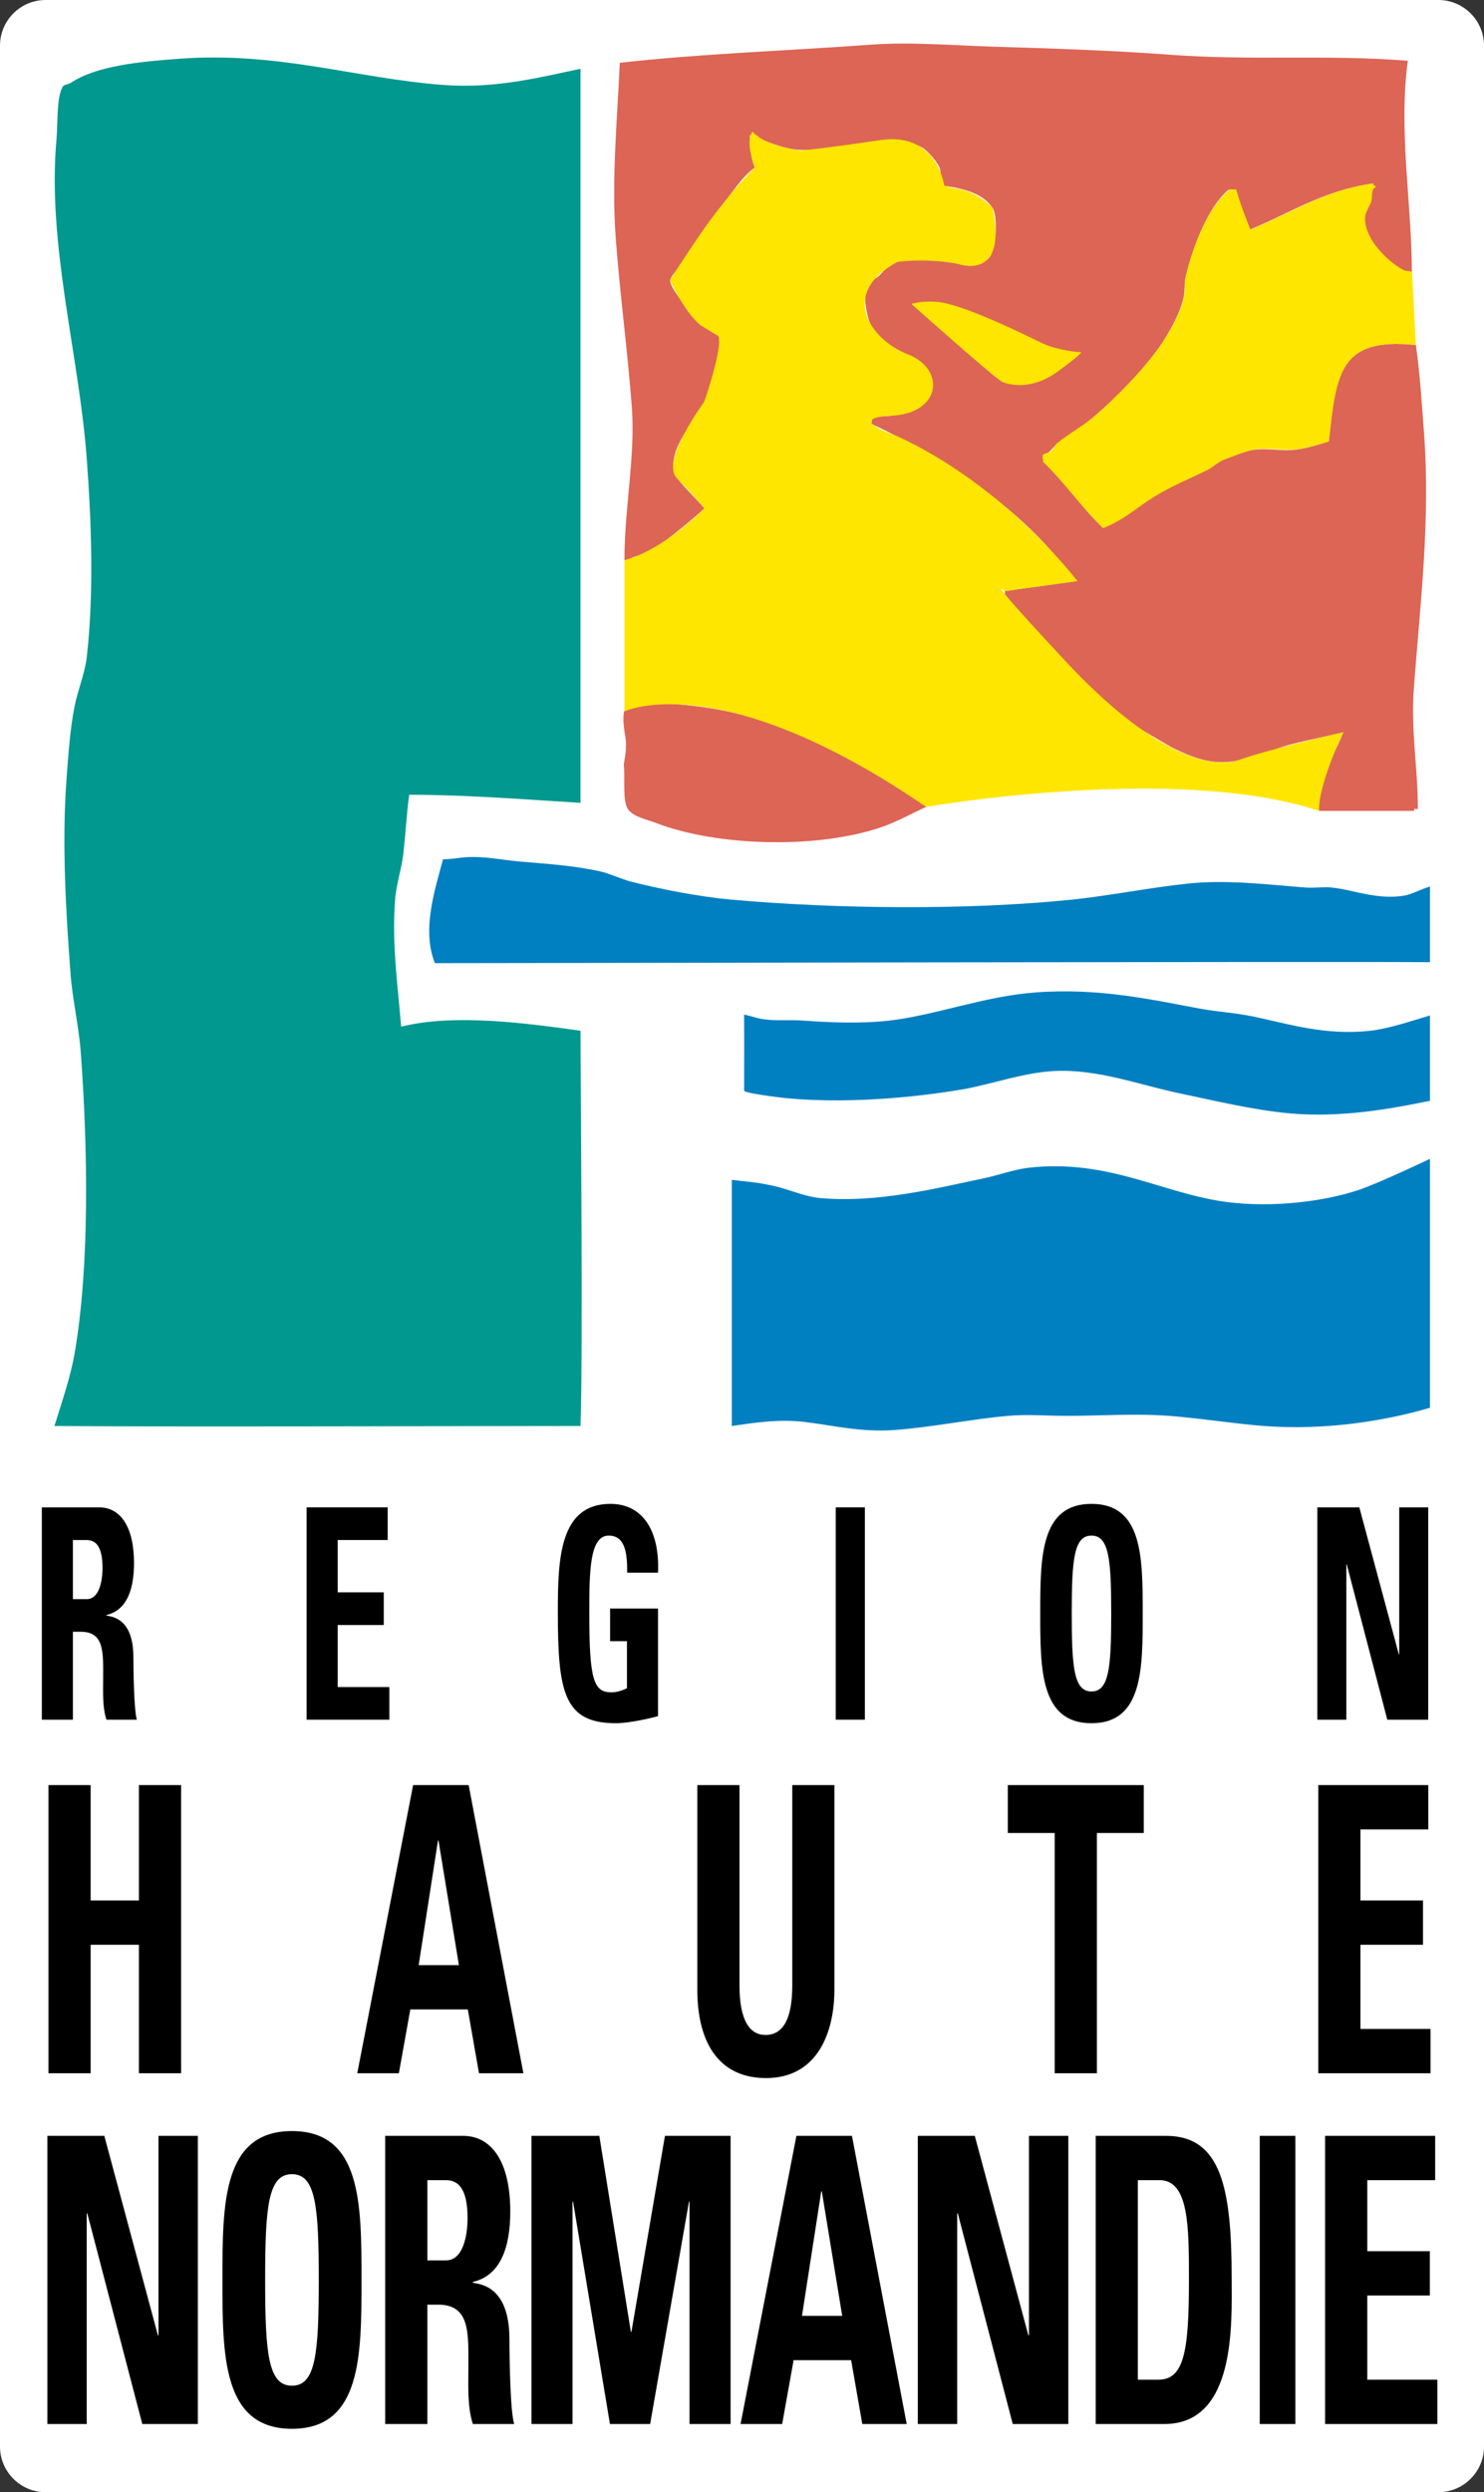 <!-- Generator: Adobe Illustrator 17.1.0, SVG Export Plug-In  -->
<svg version="1.1"
	 xmlns="http://www.w3.org/2000/svg" xmlns:xlink="http://www.w3.org/1999/xlink" xmlns:a="http://ns.adobe.com/AdobeSVGViewerExtensions/3.0/"
	 x="0px" y="0px" width="458.457px" height="769.535px" viewBox="0 0 458.457 769.535" enable-background="new 0 0 458.457 769.535"
	 xml:space="preserve">
<rect x="0" y="0" width="458.457" height="769.535" fill="#333333" stroke="none"/>
<defs>
</defs>
<g>
	<g>
		<path fill-rule="evenodd" clip-rule="evenodd" fill="#FFFFFF" d="M458.457,755.463V14.072C458.457,6.33,452.128,0,444.388,0
			H14.072C6.33,0,0,6.33,0,14.072v741.391c0,7.728,6.33,14.072,14.072,14.072h430.315
			C452.128,769.535,458.457,763.191,458.457,755.463z"/>
	</g>
	<path fill="#007FC1" d="M441.758,357.826c0,6.159,0,58.697,0,76.855c-13.988,4.11-32.273,7.045-51.336,5.629
		c-9.281-0.711-19.791-2.417-29.272-3.122c-10.468-0.796-21.268,0-31.754,0c-5.955,0-12.138-0.542-18.057,0
		c-10.878,0.958-23.311,3.489-34.864,4.357c-10.764,0.802-19.93-1.573-28.023-2.489c-8.275-0.952-15.588,0.314-22.365,1.254
		c0-25.318,0-50.673,0-75.973c5.529,0.606,7.883,0.742,13.029,1.869c4.255,0.916,9.378,3.29,14.319,3.736
		c17.918,1.597,36.498-3.191,51.059-6.228c3.579-0.753,9.063-2.661,13.077-3.11c25.041-2.902,41.675,8.055,61.642,10.583
		c13.945,1.754,29.675-0.136,40.475-3.733C426.088,365.314,441.758,357.826,441.758,357.826"/>
	<path fill="#007FC1" d="M320.055,306.433c19.388-1.422,35.455,2.176,50.443,4.979c6.111,1.13,10.752,1.229,16.809,2.495
		c10.432,2.179,22.088,5.955,36.117,4.357c5.853-0.681,12.753-3.067,18.334-4.704c0,8.591,0,18.643,0,26.345
		c-12.392,2.549-27.578,5.271-43.248,3.887c-11.354-1.03-23.154-3.911-34.243-6.226c-12.18-2.549-25.24-7.548-38.607-6.852
		c-9.606,0.488-19.339,4.086-28.018,5.605c-17.568,3.037-42.458,4.999-61.646,1.868c0,0-6.114-0.826-6.114-1.443
		c0-7.461,0.057-12.644,0-23.462c1.829,0.371,3.685,0.991,4.872,1.245c4.436,0.876,8.601,0.235,13.699,0.624
		c7.942,0.582,17.434,0.988,26.149,0C289.259,313.455,303.97,307.6,320.055,306.433"/>
	<path fill="#007FC1" d="M143.705,264.714c5.722-0.425,11.306,0.795,16.194,1.248c9.398,0.832,17.119,1.262,25.526,3.109
		c2.664,0.588,6.714,2.432,9.341,3.116c9.263,2.371,21.229,4.709,31.134,5.604c32.442,2.881,72.658,3.327,105.232,0
		c11.342-1.166,24.649-3.815,36.111-4.981c12.12-1.266,25.626,0.446,36.112,1.247c2.628,0.19,5.448-0.277,8.1,0
		c6.689,0.678,13.85,3.887,22.413,2.486c2.164-0.371,5.045-1.938,7.89-2.796c0.012,8.127,0,15.823,0,23.353
		c-28.543-0.247-278.162,0.301-307.391,0.301c-4.201-10.33,0.1-22.956,2.495-32.065
		C139.249,265.337,142.211,264.813,143.705,264.714"/>
	<path fill="#DD6555" d="M195.201,216.769c3.851-1.085,10.137,0.389,13.075,0.623c26.833,2.004,44.287,10.854,62.885,21.169
		c2.381,1.326,4.538,1.714,6.853,3.116c1.422,0.856,2.917,2.838,4.357,3.733c0.838,0.524,2.41,0.566,3.115,1.247
		c0.579,0.561,0,1.886,0.627,2.492c-4.339,2.001-9.196,4.665-13.704,6.226c-20.178,6.906-50.98,5.93-69.735-1.245
		c-3.038-1.166-7.148-1.925-8.721-4.357c-1.708-2.63-0.796-9.633-1.248-13.702c0,0,0.548-3.191,0.624-4.357
		c0.018-1.777,0.124-1.666,0-3.116C193.194,226.538,190.879,217.953,195.201,216.769"/>
	<path fill="#DD6555" d="M269.298,13.781c12.005-0.895,26.349,0.292,37.354,0.624c17.297,0.506,37.377,1.184,54.795,2.495
		c25.631,1.904,48.219-0.144,73.477,1.862c-2.94,21.654,1.248,44.284,1.248,65.377c-1.176-0.542-2.067-0.09-3.116-0.621
		c-4.424-2.218-12.668-9.826-11.83-16.811c0.097-0.949,1.633-3.58,1.868-4.358c0.464-1.754-0.175-3.658,1.247-4.357
		c0.597-0.313-0.801-0.524-0.626-1.245c-15.465,2.275-25.312,9.2-37.98,14.316c-1.501-3.926-3.194-8.019-4.357-12.448
		c-0.103,0-1.874,0.018-1.874,0c-6.087,5.066-10.908,17.158-13.15,26.629c-0.639,2.666-0.139,4.275-0.796,7.054
		c-1.217,4.942-4.742,11.113-7.545,15.082c-5.255,7.355-13.626,15.91-20.515,21.729c-3.622,3.038-7.605,5.252-11.27,8.272
		c-0.747,0.597-1.428,1.627-2.139,2.178c-0.735,0.524-1.44,0.567-1.754,1.386c-0.253,0.642,0.555,1.136,0.169,1.706
		c6.629,6.325,11.498,13.922,18.152,20.265c6.815-2.739,10.088-6.213,15.814-9.658c5.37-3.27,10.366-5.213,16.188-8.097
		c1.229-0.624,3.508-2.585,4.978-3.11c2.591-0.955,7.087-2.784,9.341-3.116c4.074-0.624,8.329,0.289,12.457,0
		c3.562-0.271,7.612-1.594,10.583-2.489c2.278-20.605,3.622-32.553,27.397-29.886c1.26,8.522,1.851,18.33,2.489,26.77
		c2.06,27.611-1.182,53.258-3.11,79.079c-0.988,13.018,1.242,24.809,1.242,37.362c-1.013,0.271-1.031-0.53-1.242,0.618
		c-9.787,0-19.502,0-29.266,0c-0.645-8.13,1.917-13.258,5.045-18.884c1.013-1.847,2.14-4.776,2.429-5.394
		c-5.412,1.338-10.33,2.233-16.188,3.733c-6.738,1.709-14.44,6.226-23.534,5.394c-4.882-0.47-9.498-2.591-13.133-4.381
		c-0.698-0.347-6.821-3.956-8.594-5.023c-16.133-9.769-26.933-23.112-38.8-37.085h-1.247v-1.247c-0.308-0.874-2.82-1.633-3.11-2.492
		c-0.253-0.696,0.29-1.844,0-2.486c7.684-1.148,14.748-1.989,22.414-3.116c0,0-5.184-5.882-7.148-8.22
		c-13.873-16.48-36.256-30.938-56.59-40.373c0.253-0.139,0.234-1.654,0.627-1.871c1.38-0.838,3.959-0.241,5.821-0.594
		c3.677-0.702,6.75-1.485,9.281-3.375c2.001-1.537,3.478-2.938,3.242-6.813c-0.253-3.987-16.248-12.626-16.881-13.473
		c-2.043-2.703-4.852-10.411-3.55-15.878c0.325-1.419,3.52-3.08,4.376-4.05c6.044-7.121,14.584-4.842,22.22-3.733
		c4.237,0.624,8.407,1.47,11.204-1.245c1.361-1.347,1.223-3.501,1.868-5.605c0.555-1.877,0.555-8.214-0.627-9.959
		c-2.989-4.42-8.462-5.9-14.94-6.852c-0.15-0.684-1.163-0.992-1.247-1.245c-0.41-1.148,0.253-2.567,0-3.733
		c-0.446-1.934-3.966-5.957-5.604-6.852c-9.631-5.258-26.964,1.89-39.229,0.624c-3.109-0.335-7.448-1.908-10.582-3.116l-1.248-1.247
		c-1.105-0.29-1.1,0.265-2.19-0.006c0.624,4.61,0.094,6.295,1.573,9.974c-3.357,2.362-5.642,5.9-8.221,9.158
		c-4.71,5.942-9.028,12.349-12.955,18.86c-0.814,1.344-4.942,5.373-4.978,6.849c-0.063,2.667,7.979,12.12,10.583,14.316
		c0.895,0.76,4.041,1.938,4.43,3.104c0.624,1.853-0.226,4.457-0.319,5.352c-0.723,5.583-2.26,9.974-4.11,14.587
		c-2.161,5.334-11.264,14.012-9.338,21.793c0.624,2.549,7.259,8.561,9.338,11.206c-2.739,2.586-16.645,14.527-20.379,14.684
		c-1.709,0.054-3.058,1.411-4.324,1.296c0-16.423,3.399-32.11,2.29-47.114c-1.323-17.685-3.716-35.22-4.981-52.302
		c-1.383-18.309,0.56-37.57,1.247-54.171C216.872,16.547,242.54,15.725,269.298,13.781"/>
	<path fill="#00988F" d="M55.43,18.138c30.767-2.251,54.403,6.054,81.568,8.097c16.148,1.205,29.732-2.375,42.34-4.982
		c0,79.155,0,152.496,0,226.648c-15.471-0.913-34.632-2.492-52.923-2.492c-0.859,6.247-1.094,12.008-1.871,18.68
		c-0.488,4.011-2.179,9.32-2.492,13.702c-1.052,13.816,0.919,27.22,1.868,39.225c16.794-4.204,39.46-0.931,55.418,1.248
		c0,13.427,0.816,100.688,0,122.046c-22.784,0-133.28,0.314-162.515,0c2.221-7.322,4.881-14.699,6.229-22.426
		c4.707-27.222,4.065-63.798,1.868-93.395c-0.566-7.374-2.591-16.423-3.116-23.661c-1.419-18.737-2.739-40.454-1.247-60.399
		c0.551-7.449,1.094-15.353,2.495-22.413c0.855-4.399,3.188-10.257,3.733-14.946c2.257-19.614,1.479-41.72,0-61.641
		c-2.414-32.183-12.258-65.848-9.338-98.383c0.443-5.059-0.036-12.743,1.871-16.188c0.443-0.841,1.633-0.702,2.486-1.248
		C29.819,20.299,43.096,19.033,55.43,18.138"/>
	<path d="M22.518,493.779h4.261c3.811,0,4.894-5.448,4.894-9.625c0-6.262-1.847-8.624-4.894-8.624h-4.261V493.779 M22.518,530.999
		h-9.594v-65.553h17.73c6.548,0,10.743,5.997,10.743,17.164c0,8.348-2.287,14.615-8.516,16.073v0.175
		c2.097,0.368,8.326,1.091,8.326,12.892c0,4.182,0.19,16.524,1.079,19.249h-9.404c-1.272-3.99-1.019-8.443-1.019-12.704
		c0-7.811,0.506-14.44-6.861-14.44h-2.483V530.999z"/>
	<polyline points="94.724,530.999 94.724,465.447 119.767,465.447 119.767,475.53 104.321,475.53 104.321,491.687 118.556,491.687 
		118.556,501.77 104.321,501.77 104.321,520.922 120.274,520.922 120.274,530.999 94.724,530.999 	"/>
	<path d="M193.748,485.606c0.069-6.08-0.636-11.444-5.713-11.444c-5.981,0-5.981,11.535-5.981,24.245
		c0,20.521,1.401,24.149,6.871,24.149c1.585,0,3.299-0.543,4.764-1.272V506.76h-5.21v-10.077h14.804v33.232
		c-2.604,0.724-9.151,2.182-12.963,2.182c-16.145,0-17.983-9.54-17.983-34.412c0-16.531,0.566-33.321,16.266-33.321
		c9.404,0,15.256,7.533,14.681,21.243H193.748"/>
	
		<line fill="none" stroke="#000000" stroke-width="9" stroke-miterlimit="10" x1="262.681" y1="530.999" x2="262.681" y2="465.447"/>
	<path d="M343.294,498.226c0-16.802-0.699-24.064-6.1-24.064c-5.405,0-6.099,7.263-6.099,24.064c0,16.797,0.693,24.059,6.099,24.059
		C342.595,522.285,343.294,515.023,343.294,498.226 M321.369,498.226c0-17.345,0-33.863,15.826-33.863
		c15.826,0,15.826,16.519,15.826,33.863c0,17.164,0,33.87-15.826,33.87C321.369,532.096,321.369,515.39,321.369,498.226z"/>
	<polyline points="406.972,530.999 406.972,465.447 419.941,465.447 432.151,510.846 432.272,510.846 432.272,465.447 
		441.227,465.447 441.227,530.999 428.583,530.999 416.06,483.063 415.933,483.063 415.933,530.999 406.972,530.999 	"/>
	<polyline points="42.921,586.818 42.921,551.201 55.948,551.201 55.948,640.178 42.921,640.178 42.921,600.499 27.999,600.499 
		27.999,640.178 14.973,640.178 14.973,551.201 27.999,551.201 27.999,586.818 42.921,586.818 	"/>
	<path d="M135.473,568.34h-0.172l-5.957,38.444h12.424L135.473,568.34 M110.369,640.178l17.254-88.978h17.161l16.911,88.978h-13.72
		l-3.45-19.713h-17.767l-3.535,19.713H110.369z"/>
	<path d="M257.776,551.201v63.1c0,13.312-5.256,27.36-21.13,27.36c-14.316,0-21.223-10.601-21.223-27.36v-63.1h13.027v61.87
		c0,10.969,3.278,15.283,8.027,15.283c5.689,0,8.281-5.424,8.281-15.283v-61.87H257.776"/>
	<polyline points="353.346,551.201 353.346,565.99 338.859,565.99 338.859,640.178 325.828,640.178 325.828,565.99 311.34,565.99 
		311.34,551.201 353.346,551.201 	"/>
	<polyline points="407.261,640.178 407.261,551.201 441.251,551.201 441.251,564.887 420.285,564.887 420.285,586.818 
		439.613,586.818 439.613,600.499 420.285,600.499 420.285,626.498 441.939,626.498 441.939,640.178 407.261,640.178 	"/>
	<polyline points="14.632,748.484 14.632,659.506 32.227,659.506 48.791,721.128 48.963,721.128 48.963,659.506 61.128,659.506 
		61.128,748.484 43.958,748.484 26.963,683.414 26.791,683.414 26.791,748.484 14.632,748.484 	"/>
	<path d="M98.475,703.995c0-22.799-0.949-32.658-8.281-32.658c-7.332,0-8.284,9.859-8.284,32.658
		c0,22.799,0.952,32.659,8.284,32.659C97.526,736.654,98.475,726.793,98.475,703.995 M68.719,703.995
		c0-23.534,0-45.965,21.476-45.965c21.482,0,21.482,22.431,21.482,45.965c0,23.293,0,45.966-21.482,45.966
		C68.719,749.96,68.719,727.288,68.719,703.995z"/>
	<path d="M132.023,697.951h5.776c5.177,0,6.642-7.39,6.642-13.055c0-8.509-2.501-11.709-6.642-11.709h-5.776V697.951
		 M132.023,748.484h-13.027v-88.977h24.068c8.886,0,14.575,8.13,14.575,23.293c0,11.33-3.104,19.84-11.556,21.811v0.247
		c2.845,0.494,11.297,1.477,11.297,17.495c0,5.671,0.259,22.438,1.47,26.132h-12.768c-1.73-5.424-1.383-11.457-1.383-17.254
		c0-10.596,0.69-19.6-9.314-19.6h-3.363V748.484z"/>
	<polyline points="164.187,748.484 164.187,659.506 185.151,659.506 194.896,720.014 195.071,720.014 205.425,659.506 
		225.699,659.506 225.699,748.484 213.016,748.484 213.016,679.84 212.844,679.84 200.853,748.484 188.43,748.484 177.042,679.84 
		176.87,679.84 176.87,748.484 164.187,748.484 	"/>
	<path d="M253.882,676.64h-0.169l-5.954,38.444h12.427L253.882,676.64 M228.784,748.484l17.252-88.977H263.2l16.911,88.977h-13.717
		l-3.454-19.72h-17.767l-3.537,19.72H228.784z"/>
	<polyline points="283.545,748.484 283.545,659.506 301.143,659.506 317.704,721.128 317.879,721.128 317.879,659.506 
		330.041,659.506 330.041,748.484 312.871,748.484 295.888,683.414 295.707,683.414 295.707,748.484 283.545,748.484 	"/>
	<path d="M351.514,734.797h6.304c7.938,0,9.486-8.498,9.486-30.803c0-16.393,0-30.808-9.052-30.808h-6.738V734.797 M338.496,659.506
		h21.732c17.086,0,20.273,16.266,20.273,43.994c0,13.681,1.471,44.983-20.792,44.983h-21.214V659.506z"/>
	
		<line fill="none" stroke="#000000" stroke-width="11" stroke-miterlimit="10" x1="394.683" y1="748.484" x2="394.683" y2="659.506"/>
	<polyline points="409.37,748.484 409.37,659.506 443.367,659.506 443.367,673.187 422.4,673.187 422.4,695.118 441.722,695.118 
		441.722,708.798 422.4,708.798 422.4,734.797 444.048,734.797 444.048,748.484 409.37,748.484 	"/>
	<path fill="#FFE600" d="M436.244,83.998c-1.163-0.542-1.591-0.096-2.64-0.621c-4.418-2.218-12.675-9.826-11.831-16.811
		c0.097-0.953,1.64-3.58,1.862-4.357c0.471-1.754-0.175-3.658,1.248-4.357c0.603-0.313-0.796-0.524-0.627-1.248
		c-15.465,2.278-25.311,9.203-37.974,14.319c-1.501-3.926-3.188-8.019-4.363-12.448c-0.091,0-1.862,0.018-1.862,0
		c-6.714,5.053-11.463,17.299-13.705,26.771c-0.639,2.666,0.036,4.068-0.621,6.849c-1.199,4.945-4.67,10.975-7.473,14.943
		c-5.249,7.356-13.656,15.977-20.545,21.796c-3.622,3.037-7.558,5.08-11.21,8.091c-0.656,0.53-1.186,1.967-1.868,2.492
		c-0.735,0.525-2.182,0.428-2.495,1.248c-0.253,0.642,0.392,1.302,0,1.865c6.642,6.325,12.029,14.205,18.683,20.548
		c6.81-2.739,10.475-6.515,16.194-9.959c5.369-3.27,10.371-5.216,16.188-8.097c1.229-0.624,3.501-2.585,4.984-3.11
		c2.579-0.959,7.081-2.784,9.341-3.116c4.061-0.624,8.323,0.289,12.445,0c3.561-0.271,7.611-1.594,10.589-2.489
		c2.278-20.605,3.073-32.411,26.849-29.745L436.244,83.998"/>
	<path fill="#FFE600" d="M291.711,57.369c0,0-2.163-16.712-19.665-14.118c-17.514,2.598-24.648,3.245-24.648,3.245
		s-11.029-1.295-14.916-5.84c0,0-2.489,2.113,0.702,11.11c0,0-8.492,8.35-16.923,20.675c-8.428,12.321-9.23,14.192-9.23,14.192
		s4.041,9.152,9.23,13.693l5.093,3.119c0,0,3.45-1.193-3.74,20.548c0,0-13.674,18.496-8.485,23.682
		c5.189,5.189,8.485,9.317,8.485,9.317s-12.379,12.738-24.703,15.98v46.698c0,0,29.295-14.268,93.202,29.48
		c0,0,77.226-13.442,121.413,1.241c0,0-0.958-6.123,7.474-24.278c0,0-22.962,5.234-32.044,8.48
		c-9.082,3.239-27.24-1.95-53.836-30.486c-26.596-28.536-18.726-21.582-18.726-21.582l22.414-3.116c0,0-21.848-29.136-55.578-44.706
		c0,0-17.044-5.568-1.712-6.352c15.338-0.783,16.634-14.404,4.954-18.945c-11.674-4.535-21.401-18.803-3.242-28.536
		c0,0,9.082-1.296,18.809,0.648c0,0,15.393,5.61,10.613-17.297c0,0-4.773-5.4-11.909-6.051L291.711,57.369"/>
	<path fill="#FFE600" d="M281.557,93.842c0,0,23.998,21.401,27.885,24.002c0,0,7.793,3.887,17.514-3.249
		c9.733-7.132,6.491-5.837,6.491-5.837s-6.714-0.594-11.029-2.591c-4.314-2.001-24.649-12.325-33.08-12.973
		C284.811,92.842,281.557,93.842,281.557,93.842"/>
</g>
</svg>
